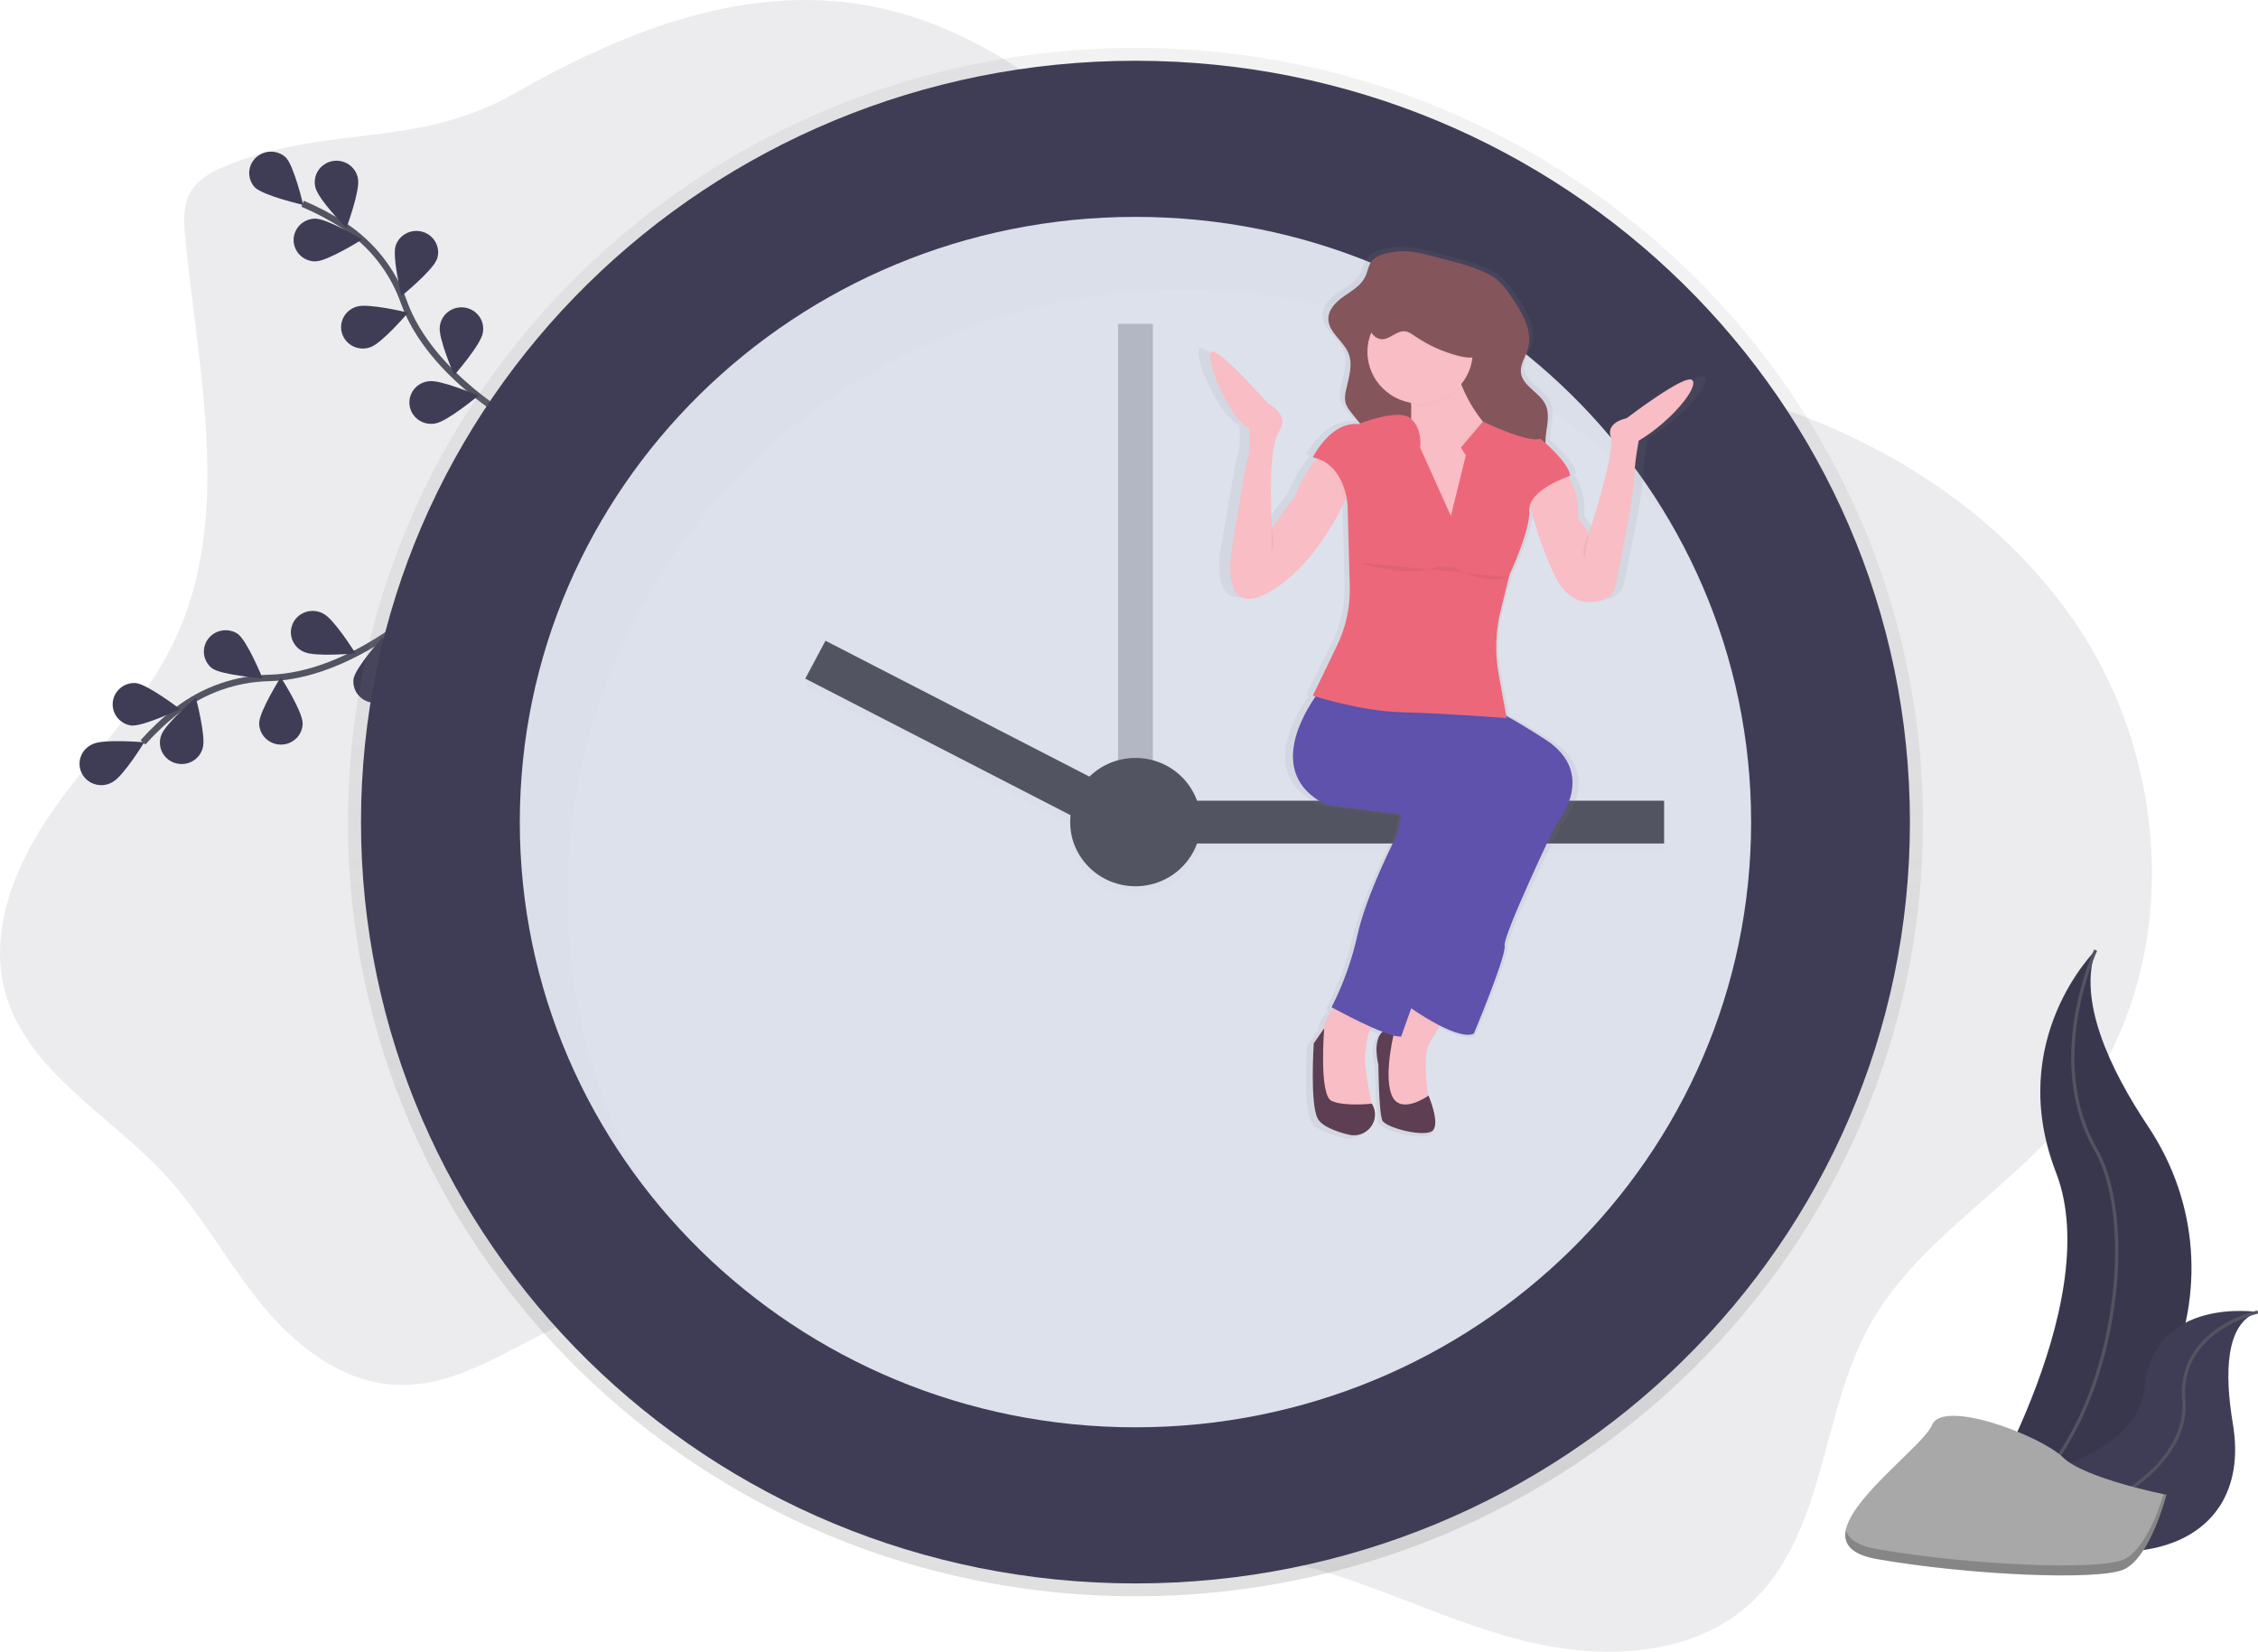 <svg width="700" height="512" viewBox="0 0 700 512" fill="none" xmlns="http://www.w3.org/2000/svg">
<g clip-path="url(#clip0)">
<path opacity="0.1" d="M70.409 51.267C66.052 53.044 61.581 55.324 59.187 59.322C56.651 63.545 56.954 68.789 57.426 73.675C61.54 116.052 72.378 161.12 53.663 199.506C44.579 218.128 29.384 233.051 17.299 249.964C5.213 266.876 -3.912 287.991 1.7 307.887C8.552 332.198 34.125 345.676 51.363 364.384C62.646 376.616 70.557 391.48 81.085 404.348C91.612 417.216 106.038 428.553 122.844 429.308C147.015 430.402 166.681 409.884 190.38 405.13C214.659 400.264 239.106 412.648 258.792 427.472C278.479 442.296 296.384 460.256 319.321 469.511C344.652 479.74 373.207 478.176 399.873 484.321C424.152 489.923 446.502 501.837 470.605 508.188C494.709 514.539 522.96 514.155 541.634 497.932C565.974 476.717 564.059 438.928 579.604 410.865C594.043 384.79 622.308 369.224 641.333 346.173C675.566 304.685 674.447 241.272 645.379 196.151C616.312 151.03 563.661 123.709 509.822 116.595C485.544 113.393 460.543 113.831 437.202 106.545C374.724 87.054 337.544 17.217 273.758 2.685C233.212 -6.537 193.779 9.434 159.242 29.091C129.265 46.156 101.607 38.545 70.409 51.267Z" fill="#3F3D56"/>
<path d="M131.295 188.169C131.295 188.169 108.277 209.523 83.573 210.159C73.2 210.362 63.173 213.868 54.999 220.15C51.135 223.153 47.559 226.497 44.316 230.141" stroke="#535461" stroke-width="2" stroke-miterlimit="10"/>
<path d="M28.737 230.665C32.055 229.008 44.721 230.108 44.721 230.108C44.721 230.108 38.152 240.815 34.834 242.472C34.039 242.935 33.156 243.233 32.239 243.347C31.323 243.461 30.392 243.388 29.506 243.134C28.619 242.879 27.794 242.449 27.084 241.868C26.373 241.288 25.792 240.57 25.375 239.76C24.959 238.949 24.716 238.063 24.662 237.156C24.608 236.25 24.744 235.342 25.062 234.489C25.38 233.637 25.872 232.857 26.509 232.199C27.146 231.541 27.913 231.019 28.764 230.665H28.737Z" fill="#3F3D56"/>
<path d="M42.07 211.737C45.773 212.122 55.794 219.812 55.794 219.812C55.794 219.812 44.329 225.288 40.66 224.91C38.944 224.656 37.394 223.76 36.332 222.41C35.27 221.059 34.779 219.359 34.961 217.662C35.142 215.965 35.983 214.402 37.307 213.298C38.631 212.195 40.337 211.636 42.07 211.737Z" fill="#3F3D56"/>
<path d="M73.686 196.482C76.681 198.65 81.388 210.265 81.388 210.265C81.388 210.265 68.702 209.317 65.708 207.156C64.358 206.084 63.481 204.542 63.258 202.851C63.035 201.159 63.484 199.448 64.512 198.074C65.539 196.699 67.066 195.767 68.775 195.47C70.483 195.174 72.242 195.537 73.686 196.482Z" fill="#3F3D56"/>
<path d="M100.251 190.244C103.576 191.882 110.212 202.549 110.212 202.549C110.212 202.549 97.547 203.722 94.222 202.085C93.383 201.725 92.628 201.2 92.001 200.544C91.375 199.888 90.892 199.113 90.58 198.267C90.268 197.421 90.135 196.521 90.188 195.623C90.242 194.724 90.48 193.846 90.89 193.041C91.3 192.237 91.872 191.523 92.572 190.942C93.271 190.362 94.084 189.928 94.959 189.666C95.835 189.404 96.756 189.321 97.666 189.42C98.576 189.519 99.455 189.8 100.251 190.244Z" fill="#3F3D56"/>
<path d="M62.842 231.885C63.948 228.391 60.71 216.298 60.71 216.298C60.71 216.298 51.08 224.466 49.974 227.96C49.662 228.803 49.528 229.7 49.579 230.596C49.63 231.491 49.866 232.368 50.272 233.171C50.677 233.975 51.245 234.689 51.94 235.271C52.635 235.853 53.442 236.29 54.314 236.556C55.186 236.822 56.103 236.911 57.011 236.818C57.919 236.725 58.798 236.452 59.595 236.015C60.392 235.578 61.091 234.987 61.649 234.277C62.207 233.567 62.613 232.753 62.842 231.885Z" fill="#3F3D56"/>
<path d="M93.817 224.175C93.817 220.515 87.04 209.934 87.04 209.934C87.04 209.934 80.336 220.541 80.343 224.214C80.348 225.973 81.064 227.657 82.332 228.896C83.601 230.136 85.319 230.829 87.107 230.824C88.896 230.819 90.609 230.115 91.87 228.868C93.131 227.621 93.836 225.933 93.831 224.175H93.817Z" fill="#3F3D56"/>
<path d="M122.878 212.665C123.499 209.059 118.643 197.503 118.643 197.503C118.643 197.503 110.206 206.864 109.592 210.471C109.385 212.163 109.849 213.868 110.887 215.233C111.925 216.598 113.458 217.518 115.167 217.801C116.877 218.084 118.632 217.709 120.068 216.754C121.503 215.799 122.51 214.337 122.878 212.672V212.665Z" fill="#3F3D56"/>
<path d="M161.205 131.618C161.205 131.618 133.48 116.649 125.239 93.717C121.853 84.074 115.376 75.771 106.78 70.055C102.678 67.372 98.335 65.064 93.804 63.161" stroke="#535461" stroke-width="2" stroke-miterlimit="10"/>
<path d="M88.544 48.741C91.167 51.333 93.993 63.525 93.993 63.525C93.993 63.525 81.611 60.675 78.987 58.076C77.829 56.811 77.209 55.157 77.257 53.455C77.305 51.754 78.017 50.136 79.245 48.937C80.474 47.737 82.124 47.048 83.855 47.011C85.586 46.975 87.265 47.594 88.544 48.741Z" fill="#3F3D56"/>
<path d="M110.968 55.391C111.737 58.971 107.373 70.712 107.373 70.712C107.373 70.712 98.559 61.702 97.79 58.115C97.562 57.248 97.515 56.344 97.652 55.458C97.789 54.572 98.107 53.723 98.588 52.962C99.068 52.2 99.7 51.542 100.446 51.028C101.192 50.514 102.037 50.153 102.929 49.968C103.82 49.783 104.741 49.778 105.635 49.953C106.529 50.128 107.377 50.479 108.129 50.985C108.882 51.491 109.521 52.142 110.01 52.898C110.499 53.654 110.828 54.5 110.975 55.384L110.968 55.391Z" fill="#3F3D56"/>
<path d="M135.449 80.311C134.276 83.779 124.477 91.754 124.477 91.754C124.477 91.754 121.496 79.602 122.669 76.128C123.233 74.458 124.45 73.076 126.05 72.287C127.651 71.499 129.505 71.367 131.204 71.922C132.903 72.477 134.308 73.672 135.111 75.246C135.913 76.819 136.047 78.641 135.483 80.311H135.449Z" fill="#3F3D56"/>
<path d="M149.666 103.217C149.106 106.83 140.818 116.317 140.818 116.317C140.818 116.317 135.786 104.834 136.346 101.221C136.439 100.328 136.716 99.463 137.16 98.678C137.603 97.894 138.204 97.206 138.926 96.656C139.648 96.107 140.476 95.707 141.36 95.481C142.244 95.256 143.165 95.209 144.068 95.344C144.971 95.478 145.836 95.792 146.612 96.266C147.388 96.739 148.058 97.362 148.581 98.098C149.105 98.833 149.471 99.666 149.657 100.545C149.844 101.423 149.847 102.33 149.666 103.21V103.217Z" fill="#3F3D56"/>
<path d="M97.844 81.021C101.566 80.981 112.276 74.232 112.276 74.232C112.276 74.232 101.411 67.735 97.689 67.775C95.9 67.795 94.193 68.513 92.942 69.77C91.692 71.028 91.001 72.722 91.022 74.481C91.043 76.239 91.773 77.917 93.052 79.146C94.331 80.375 96.055 81.054 97.844 81.034V81.021Z" fill="#3F3D56"/>
<path d="M114.812 107.632C118.346 106.498 126.513 96.912 126.513 96.912C126.513 96.912 114.165 93.909 110.631 95.042C109.759 95.287 108.946 95.702 108.241 96.263C107.535 96.823 106.952 97.518 106.527 98.305C106.101 99.092 105.841 99.956 105.763 100.844C105.684 101.732 105.789 102.627 106.07 103.474C106.351 104.322 106.804 105.105 107.4 105.776C107.996 106.448 108.724 106.995 109.54 107.383C110.356 107.772 111.244 107.995 112.15 108.039C113.055 108.083 113.961 107.947 114.812 107.639V107.632Z" fill="#3F3D56"/>
<path d="M134.909 131.273C138.592 130.743 148.29 122.655 148.29 122.655C148.29 122.655 136.636 117.643 132.96 118.173C132.055 118.265 131.178 118.536 130.382 118.969C129.586 119.403 128.888 119.991 128.329 120.697C127.77 121.403 127.363 122.213 127.131 123.078C126.899 123.943 126.847 124.845 126.979 125.73C127.111 126.615 127.424 127.465 127.899 128.228C128.374 128.991 129.001 129.652 129.743 130.17C130.484 130.689 131.325 131.054 132.214 131.245C133.103 131.436 134.022 131.448 134.916 131.28L134.909 131.273Z" fill="#3F3D56"/>
<path d="M352.003 494.842C486.837 494.842 596.141 387.394 596.141 254.85C596.141 122.305 486.837 14.857 352.003 14.857C217.17 14.857 107.866 122.305 107.866 254.85C107.866 387.394 217.17 494.842 352.003 494.842Z" fill="url(#paint0_linear)"/>
<path d="M352.003 490.865C484.602 490.865 592.094 385.197 592.094 254.85C592.094 124.502 484.602 18.835 352.003 18.835C219.404 18.835 111.912 124.502 111.912 254.85C111.912 385.197 219.404 490.865 352.003 490.865Z" fill="#3F3D56"/>
<path d="M352.003 442.468C457.411 442.468 542.862 358.469 542.862 254.85C542.862 151.231 457.411 67.231 352.003 67.231C246.594 67.231 161.144 151.231 161.144 254.85C161.144 358.469 246.594 442.468 352.003 442.468Z" fill="#DDE1EC"/>
<path opacity="0.3" d="M357.398 100.379H346.607V266.12H357.398V100.379Z" fill="#535461"/>
<g opacity="0.1">
<path opacity="0.1" d="M515.886 250.872H363.468V264.131H515.886V250.872Z" fill="black"/>
<path opacity="0.1" d="M255.86 201.265L249.603 213.011L345.505 262.38L351.762 250.634L255.86 201.265Z" fill="black"/>
<path opacity="0.1" d="M352.003 277.391C363.177 277.391 372.235 268.486 372.235 257.502C372.235 246.517 363.177 237.613 352.003 237.613C340.829 237.613 331.771 246.517 331.771 257.502C331.771 268.486 340.829 277.391 352.003 277.391Z" fill="black"/>
</g>
<path d="M515.885 248.22H363.468V261.479H515.885V248.22Z" fill="#535461"/>
<path d="M351.807 247.998L255.904 198.628L249.647 210.375L345.549 259.744L351.807 247.998Z" fill="#535461"/>
<path d="M352.003 274.739C363.177 274.739 372.235 265.834 372.235 254.85C372.235 243.866 363.177 234.961 352.003 234.961C340.829 234.961 331.771 243.866 331.771 254.85C331.771 265.834 340.829 274.739 352.003 274.739Z" fill="#535461"/>
<g opacity="0.1">
<path opacity="0.1" d="M175.968 277.39C175.968 173.769 261.416 89.772 366.826 89.772C396.413 89.746 425.598 96.493 452.072 109.477C478.546 122.462 501.581 141.328 519.352 164.58C486.872 106.558 424.152 67.231 351.989 67.231C246.579 67.231 161.131 151.228 161.131 254.85C161.069 295.557 174.536 335.169 199.484 367.659C184.013 340.006 175.922 308.95 175.968 277.39Z" fill="black"/>
</g>
<path d="M528.349 116.834C526.083 114.693 507.01 128.768 507.01 128.768C507.01 128.768 500.219 129.987 501.837 134.568C503.456 139.15 494.722 164.806 494.722 164.806L491.168 159.92C491.512 154.186 489.907 150.122 488.342 147.589C488.214 147.384 488.086 147.185 487.958 146.999L488.579 146.787C488.342 143.658 483.251 138.891 480.546 136.557C480.546 136.219 480.546 135.894 480.546 135.55C480.715 131.811 482.239 127.866 480.546 124.478C478.631 120.613 473.027 118.671 472.554 114.428C472.271 111.895 474.011 109.608 474.78 107.168C476.614 101.334 472.804 95.381 469.162 90.355C467.929 88.471 466.427 86.77 464.704 85.304C463.063 84.124 461.26 83.178 459.349 82.493C454.015 80.371 448.559 79.304 443.056 77.852C437.775 76.473 432.906 75.817 427.544 77.547C426.272 77.884 425.11 78.54 424.172 79.45C422.897 80.855 422.729 82.857 421.893 84.535C420.544 87.233 417.637 88.844 415.068 90.574C412.498 92.305 409.922 94.678 409.908 97.661C409.908 101.898 414.831 104.563 416.477 108.507C418.015 112.18 416.477 116.271 415.621 120.142C415.263 121.394 415.228 122.713 415.519 123.981C415.859 124.926 416.371 125.802 417.03 126.567C418.048 127.892 419.141 129.126 420.227 130.385L419.728 130.577C410.677 129.663 404.857 140.959 404.857 140.959C405.275 141.046 405.673 141.145 406.064 141.258L405.68 141.748C402.945 145.24 400.71 149.083 399.037 153.171L391.618 162.943C391.618 162.943 390 138.506 393.884 133.01C397.769 127.515 390.33 124.153 390.33 124.153C390.33 124.153 374.144 106.439 371.898 107.964C369.653 109.489 377.395 128.734 384.186 131.791C384.186 131.791 384.861 137.897 383.512 141.868C382.696 144.38 378.339 170.886 378.339 170.886C378.339 170.886 374.461 193.181 392.245 182.156C403.798 175.009 411.264 162.705 415.068 154.974C415.333 154.431 415.582 153.912 415.816 153.417C415.992 154.236 416.111 155.067 416.174 155.903L416.848 181.447C417.019 187.765 415.616 194.028 412.761 199.691L404.837 215.49L405.72 215.755L405.187 216.511C399.967 224.062 391.092 241.04 409.362 249.692L433.641 252.748L432.346 258.854C432.346 258.854 422.324 277.483 419.411 290.312C417.601 298.168 414.775 305.763 411.001 312.912L411.749 313.303C411.594 313.476 411.432 313.655 411.277 313.84C409.805 315.468 408.832 317.472 408.472 319.621L405.181 324.209C405.181 324.209 403.886 343.143 406.475 347.731C407.892 350.237 412.592 351.828 416.592 352.756C422.527 354.142 427.315 348.116 424.165 343.15L424.125 343.084H424.064C423.39 340.001 421.326 330.434 422 326.801C422.189 325.767 422.365 324.739 422.452 323.692C422.615 322.316 423.04 320.982 423.707 319.761C423.815 319.555 423.929 319.356 424.044 319.157L424.395 319.303C425.48 319.761 426.553 320.192 427.571 320.569C425.993 321.982 424.873 324.905 426.222 330.918C426.222 330.918 426.35 345.961 427.517 348.328C428.684 350.695 441.741 353.824 444.007 351.384C446.273 348.944 442.55 340.538 442.55 340.538L442.435 340.617C441.687 335.745 440.763 327.02 443.035 323.586C443.953 322.2 444.843 320.768 445.639 319.429L446.131 318.6C450.353 320.669 454.817 322.227 457.259 321.146C457.259 321.146 467.928 296.709 467.281 293.66C466.633 290.61 483.77 256.09 483.77 256.09C483.77 256.09 498.317 240.179 480.539 229.213C474.895 225.719 470.781 223.372 467.793 221.788L465.291 208.926C464.005 202.184 464.235 195.246 465.965 188.6L468.663 178.483L468.886 177.621C468.886 177.621 475.677 163.878 475.353 157.461C475.328 156.962 475.385 156.463 475.522 155.982C475.596 156.287 475.677 156.605 475.765 156.937C477.549 163.607 479.9 170.118 482.792 176.401C487.951 187.844 495.606 186.936 499.801 185.312C500.699 184.97 501.496 184.414 502.121 183.695C502.746 182.975 503.18 182.113 503.382 181.188C504.893 174.068 509.04 154.119 509.303 148.61C509.538 144.302 510.079 140.016 510.922 135.782C521.564 129.663 530.615 118.976 528.349 116.834Z" fill="url(#paint1_linear)"/>
<path d="M449.179 312.554C449.179 312.554 447.756 315.358 445.807 318.726C445.045 320.052 444.195 321.477 443.325 322.85C440.243 327.696 443.325 343.136 443.325 343.136L436.581 344.045L429.837 340.73L428.603 329.526V321.332L436.291 312.879L439.663 309.219L449.179 312.554Z" fill="#F8BDC5"/>
<g opacity="0.1">
<path opacity="0.1" d="M449.179 312.554C449.179 312.554 447.756 315.358 445.807 318.726C442.829 317.162 439.951 315.422 437.188 313.515L436.594 313.104L436.277 312.879L439.649 309.219L449.179 312.554Z" fill="black"/>
</g>
<path d="M482.151 255.924C482.151 255.924 465.824 290.14 466.444 293.169C467.065 296.199 456.895 320.424 456.895 320.424C454.575 321.498 450.312 319.953 446.293 317.904C443.262 316.316 440.334 314.545 437.525 312.601L436.932 312.19L436.575 311.938L463.376 238.959L439.663 221.861L437.91 220.595L427.308 212.904L459.68 218.659C459.68 218.659 460.806 218.52 466.761 221.795C469.621 223.366 473.593 225.719 479.083 229.26C496.004 240.179 482.151 255.924 482.151 255.924Z" fill="#5E52AD"/>
<g opacity="0.03">
<path opacity="0.03" d="M482.151 255.924C482.151 255.924 465.824 290.14 466.444 293.169C467.065 296.199 456.895 320.424 456.895 320.424C454.575 321.498 450.312 319.953 446.293 317.904C443.262 316.316 440.334 314.545 437.525 312.601L436.932 312.19L436.575 311.938L463.376 238.959L439.663 221.861L437.91 220.595L427.308 212.904L459.68 218.659C459.68 218.659 460.806 218.52 466.761 221.795C469.621 223.366 473.593 225.719 479.083 229.26C496.004 240.179 482.151 255.924 482.151 255.924Z" fill="black"/>
</g>
<path d="M432.548 318.607C432.548 318.607 424.536 317.394 427.315 330.116C427.315 330.116 427.436 345.033 428.549 347.353C429.662 349.673 442.104 352.802 444.256 350.383C446.407 347.963 442.867 339.636 442.867 339.636C442.867 339.636 433.782 346.146 431.314 339.179C428.845 332.211 432.548 318.607 432.548 318.607Z" fill="#5D3E53"/>
<path d="M426.997 316.187C426.123 317.006 425.412 317.977 424.9 319.051C424.264 320.268 423.859 321.589 423.706 322.95C423.625 323.984 423.457 325.011 423.281 326.032C422.513 330.348 425.46 343.137 425.46 343.137L413.752 344.953L409.442 340.412L408.519 330.421C409.669 326.996 410.291 323.42 410.366 319.814C410.366 317.208 411.715 314.881 413.064 313.184C413.978 312.052 415.027 311.03 416.187 310.141C416.187 310.141 429.466 314.066 426.997 316.187Z" fill="#F8BDC5"/>
<g opacity="0.1">
<path opacity="0.1" d="M426.998 316.187C426.124 317.006 425.412 317.977 424.9 319.051C420.105 316.923 415.067 314.238 413.233 313.244L413.091 313.171C414.006 312.038 415.054 311.017 416.214 310.128C416.214 310.128 429.466 314.066 426.998 316.187Z" fill="black"/>
</g>
<path d="M464.893 246.841C464.893 246.841 457.198 261.075 452.261 272.883C449.024 280.639 442.334 299.109 438.099 310.87L437.478 312.607C435.617 317.812 434.376 321.332 434.376 321.332C433.555 321.337 432.739 321.219 431.955 320.981C431.226 320.788 430.41 320.53 429.54 320.212L428.562 319.847C427.591 319.476 426.539 319.045 425.534 318.594C420.638 316.446 415.418 313.648 413.523 312.627L412.808 312.236C416.423 305.117 419.121 297.583 420.84 289.808C423.612 277.092 433.162 258.649 433.162 258.649L434.396 252.589L411.291 249.56C393.884 241.007 402.341 224.148 407.312 216.663C408.159 215.364 409.075 214.109 410.056 212.904L428.542 216.882C428.542 216.882 431.456 217.797 437.93 220.615L440.904 221.94C444.532 223.578 448.997 225.686 454.392 228.391C472.588 237.434 464.893 246.841 464.893 246.841Z" fill="#5E52AD"/>
<path d="M425.345 342.228C426.004 343.32 426.32 344.579 426.253 345.847C426.185 347.115 425.737 348.335 424.965 349.353C424.194 350.371 423.133 351.142 421.916 351.568C420.7 351.995 419.382 352.057 418.129 351.749C414.346 350.827 409.861 349.249 408.512 346.763C406.05 342.222 407.278 323.447 407.278 323.447L410.515 318.753C410.515 318.753 408.822 339.497 412.828 341.294C416.834 343.09 425.305 342.136 425.305 342.136L425.345 342.228Z" fill="#5D3E53"/>
<path d="M428.623 78.893C427.393 79.229 426.275 79.881 425.386 80.782C424.172 82.174 424.037 84.163 423.214 85.827C421.933 88.479 419.168 90.103 416.713 91.794C414.258 93.484 411.81 95.865 411.796 98.821C411.796 103.024 416.517 105.663 418.055 109.568C419.518 113.214 418.055 117.265 417.239 121.103C416.899 122.346 416.866 123.651 417.144 124.909C417.466 125.842 417.955 126.711 418.588 127.475C421.562 131.452 425.258 134.979 427.247 139.507C428.758 142.948 429.176 146.747 429.574 150.479C430.147 155.849 430.72 161.319 429.682 166.623C429.581 166.94 429.581 167.28 429.682 167.597C429.859 167.901 430.138 168.136 430.471 168.26C432.433 169.197 434.568 169.735 436.748 169.84C438.927 169.946 441.105 169.617 443.152 168.874C445.199 168.131 447.072 166.989 448.658 165.516C450.244 164.044 451.511 162.271 452.383 160.305C453.731 157.301 454.251 153.675 456.921 151.726C457.233 151.472 457.608 151.305 458.007 151.242C458.637 151.259 459.247 151.46 459.761 151.819C463.227 153.662 467.429 153.715 471.293 152.959C473.627 152.501 476.014 151.686 477.558 149.896C480.6 146.343 478.907 141.032 479.11 136.398C479.271 132.692 480.721 128.781 479.11 125.426C477.289 121.594 471.941 119.671 471.495 115.482C471.226 112.976 472.885 110.702 473.62 108.288C475.367 102.501 471.738 96.6 468.272 91.621C467.106 89.764 465.677 88.079 464.03 86.616C462.475 85.452 460.758 84.514 458.931 83.832C453.853 81.73 448.673 80.669 443.42 79.237C438.388 77.825 433.755 77.169 428.623 78.893Z" fill="#85555C"/>
<path d="M454.42 165.383H436.548V136.915C437.079 134.181 437.39 131.41 437.478 128.628C437.478 127.693 437.478 126.739 437.478 125.777C437.31 122.383 436.595 118.995 434.72 116.927C429.79 111.477 450.737 112.385 450.737 112.385C451.38 114.888 452.214 117.339 453.233 119.718C454.75 123.43 456.769 126.924 459.235 130.106C461.404 132.938 464.184 135.263 467.375 136.915C479.676 142.975 454.42 165.383 454.42 165.383Z" fill="#F8BDC5"/>
<g opacity="0.1">
<path opacity="0.1" d="M453.212 119.718C451.398 122.044 448.971 123.837 446.194 124.905C443.417 125.973 440.396 126.275 437.458 125.777C437.289 122.383 436.574 118.995 434.699 116.927C429.77 111.477 450.717 112.385 450.717 112.385C451.36 114.888 452.194 117.339 453.212 119.718Z" fill="black"/>
</g>
<path d="M440.243 125.114C449.261 125.114 456.571 117.928 456.571 109.064C456.571 100.2 449.261 93.014 440.243 93.014C431.226 93.014 423.916 100.2 423.916 109.064C423.916 117.928 431.226 125.114 440.243 125.114Z" fill="#F8BDC5"/>
<path d="M508.015 136.617C507.213 140.817 506.7 145.065 506.477 149.332C506.228 154.789 502.276 174.571 500.833 181.632C500.651 182.537 500.244 183.385 499.648 184.098C499.053 184.812 498.288 185.37 497.42 185.723C493.414 187.334 486.13 188.235 481.234 176.892C478.474 170.65 476.234 164.198 474.537 157.6C473.937 155.382 473.486 153.127 473.188 150.851L483.979 145.096C484.995 146.03 485.855 147.115 486.528 148.312C488.019 150.824 489.55 154.855 489.226 160.537L492.598 165.383C492.598 165.383 500.914 139.945 499.342 135.404C497.771 130.862 504.272 129.649 504.272 129.649C504.272 129.649 522.448 115.727 524.606 117.842C526.764 119.957 518.178 130.557 508.015 136.617Z" fill="#F8BDC5"/>
<path d="M419.606 148.729C418.764 151.098 417.796 153.422 416.706 155.69C413.078 163.361 405.97 175.579 394.963 182.647C378.022 193.546 381.718 171.442 381.718 171.442C381.718 171.442 385.865 145.163 386.648 142.676C387.882 138.738 387.261 132.686 387.261 132.686C380.794 129.656 373.402 110.582 375.554 109.064C377.705 107.546 393.088 125.115 393.088 125.115C393.088 125.115 400.176 128.429 396.46 133.899C392.744 139.368 394.302 163.573 394.302 163.573L401.431 153.9C403.017 149.864 405.147 146.056 407.764 142.577C409.112 140.767 410.057 139.673 410.057 139.673L419.606 148.729Z" fill="#F8BDC5"/>
<g opacity="0.1">
<path opacity="0.1" d="M486.535 148.311C484.269 149.133 475.495 152.614 474.524 157.593C473.923 155.375 473.473 153.12 473.175 150.844L483.965 145.089C484.989 146.024 485.856 147.111 486.535 148.311Z" fill="black"/>
</g>
<g opacity="0.1">
<path opacity="0.1" d="M419.606 148.729C418.764 151.098 417.796 153.422 416.706 155.69C416.288 152.694 414.568 145.03 407.764 142.557C409.112 140.747 410.057 139.653 410.057 139.653L419.606 148.729Z" fill="black"/>
</g>
<g opacity="0.1">
<path opacity="0.1" d="M454.419 165.383H436.547V136.915C437.078 134.181 437.39 131.41 437.478 128.628C441.154 132.115 440.243 137.518 440.243 137.518L449.793 158.733L454.419 139.978L452.882 137.558L459.221 130.146C461.391 132.978 464.17 135.303 467.361 136.955C479.676 142.974 454.419 165.383 454.419 165.383Z" fill="black"/>
</g>
<g opacity="0.1">
<path opacity="0.1" d="M467.044 223.512C467.044 223.512 453.043 222.418 440.897 221.901L439.676 221.848C437.95 221.781 436.304 221.728 434.693 221.689C422.904 221.41 409.571 217.359 407.305 216.65C408.155 215.355 409.073 214.105 410.056 212.904L428.542 216.882C428.542 216.882 431.455 217.797 437.93 220.615L427.308 212.904L459.68 218.659C459.68 218.659 460.806 218.52 466.761 221.795L467.044 223.512Z" fill="black"/>
</g>
<path d="M454.42 141.158L452.882 138.738L459.72 130.696C459.72 130.696 473.822 137.492 477.518 136C477.518 136 486.454 143.293 486.758 147.509C486.758 147.509 473.822 151.745 474.126 158.117C474.429 164.488 467.989 178.098 467.989 178.098L465.291 188.984C463.631 195.581 463.401 202.448 464.617 209.138L467.078 222.616C467.078 222.616 447.669 221.105 434.706 220.8C421.744 220.495 406.981 215.655 406.981 215.655L414.541 200.016C417.268 194.372 418.603 188.176 418.44 181.93L417.765 156.612C417.765 156.612 417.151 143.896 406.975 141.774C406.975 141.774 412.518 130.57 421.137 131.479C421.137 131.479 433.695 126.327 437.424 129.808C441.154 133.289 440.237 138.745 440.237 138.745L449.786 159.96L454.42 141.158Z" fill="#ED677B"/>
<g opacity="0.1">
<path opacity="0.1" d="M428.461 105.756C430.936 105.756 432.879 103.177 435.354 103.309C436.635 103.376 437.734 104.178 438.793 104.901C442.794 107.624 447.246 109.643 451.951 110.867C453.779 111.345 455.714 111.703 457.549 111.265C459.383 110.827 461.103 109.409 461.312 107.559C461.363 106.744 461.253 105.927 460.988 105.153C458.911 98.04 454.213 91.945 447.81 88.055C445.247 86.51 442.118 85.33 439.279 86.298C436.716 87.166 435.064 89.526 433.209 91.469C431.811 92.923 430.224 94.19 428.488 95.235C427.139 96.037 425.116 96.561 424.34 98.032C422.877 100.777 425.177 105.729 428.461 105.756Z" fill="black"/>
</g>
<path d="M428.461 105.153C430.936 105.153 432.879 102.574 435.354 102.706C436.635 102.773 437.734 103.575 438.793 104.298C442.794 107.021 447.246 109.04 451.951 110.264C453.779 110.742 455.714 111.1 457.549 110.662C459.383 110.224 461.103 108.806 461.312 106.956C461.363 106.141 461.253 105.324 460.988 104.55C458.911 97.438 454.213 91.341 447.81 87.452C445.247 85.907 442.118 84.727 439.279 85.695C436.716 86.563 435.064 88.924 433.209 90.866C431.811 92.32 430.224 93.587 428.488 94.632C427.139 95.434 425.116 95.957 424.34 97.429C422.877 100.2 425.177 105.12 428.461 105.153Z" fill="#85555C"/>
<path opacity="0.05" d="M420.996 174.313C420.996 174.313 436.089 179.763 445.949 175.526L450.879 175.831C450.879 175.831 459.073 181.48 467.739 178.954" fill="black"/>
<path opacity="0.05" d="M492.463 165.23C492.463 165.23 490.001 170.985 491.229 172.802L492.463 165.23Z" fill="black"/>
<path opacity="0.05" d="M394.194 163.414C394.194 163.414 395.429 169.169 394.194 170.985V163.414Z" fill="black"/>
<path d="M649.675 294.542C649.675 294.542 621.458 322.28 637.388 363.437C653.317 404.593 610.087 473.038 610.087 473.038C610.087 473.038 610.553 472.971 611.436 472.826C669.389 462.768 698.179 397.619 665.956 349.216C653.944 331.217 644.112 310.108 649.675 294.542Z" fill="#3F3D56"/>
<path opacity="0.1" d="M649.675 295.005C649.675 295.005 621.458 322.744 637.388 363.901C653.317 405.057 610.087 473.495 610.087 473.495C610.087 473.495 610.553 473.429 611.436 473.283C669.389 463.226 698.179 398.076 665.956 349.673C653.944 331.681 644.112 310.572 649.675 295.005Z" fill="black"/>
<path d="M649.675 294.542C649.675 294.542 633.746 328.538 649.675 356.277C665.605 384.015 652.373 461.854 610.081 473.038" stroke="#535461" stroke-miterlimit="10"/>
<path d="M699.933 406.728C699.933 406.728 667.736 401.69 664.802 430.051C661.869 458.413 602.871 462.344 602.871 462.344L603.977 463.067C652.67 494.491 699.224 483.082 692.204 441.355C689.614 425.848 689.83 410.268 699.933 406.728Z" fill="#3F3D56"/>
<path d="M699.933 406.728C699.933 406.728 674.939 412.118 677.003 434.46C679.066 456.802 639.91 483.579 602.898 462.351" stroke="#535461" stroke-miterlimit="10"/>
<path d="M671.607 463.378C671.607 463.378 646.249 458.393 639.485 451.743C632.721 445.094 602.291 433.465 598.912 441.799C595.533 450.132 553.268 478.361 582.005 483.347C610.741 488.332 649.628 489.976 658.078 486.661C666.529 483.347 671.607 463.378 671.607 463.378Z" fill="#A8A8A8"/>
<path opacity="0.2" d="M582.005 480.237C610.749 485.223 649.628 486.867 658.079 483.552C664.519 481.02 668.991 468.861 670.758 463.199L671.601 463.372C671.601 463.372 666.529 483.314 658.079 486.635C649.628 489.956 610.742 488.299 582.005 483.32C573.71 481.882 571.336 478.5 572.233 474.224C572.934 477.015 575.827 479.163 582.005 480.237Z" fill="black"/>
</g>
<defs>
<linearGradient id="paint0_linear" x1="352.003" y1="494.842" x2="352.003" y2="14.857" gradientUnits="userSpaceOnUse">
<stop stop-color="#808080" stop-opacity="0.25"/>
<stop offset="0.54" stop-color="#808080" stop-opacity="0.12"/>
<stop offset="1" stop-color="#808080" stop-opacity="0.1"/>
</linearGradient>
<linearGradient id="paint1_linear" x1="118024" y1="164919" x2="118024" y2="49633.3" gradientUnits="userSpaceOnUse">
<stop stop-color="#808080" stop-opacity="0.25"/>
<stop offset="0.54" stop-color="#808080" stop-opacity="0.12"/>
<stop offset="1" stop-color="#808080" stop-opacity="0.1"/>
</linearGradient>
<clipPath id="clip0">
<rect width="700" height="512" fill="white"/>
</clipPath>
</defs>
</svg>
